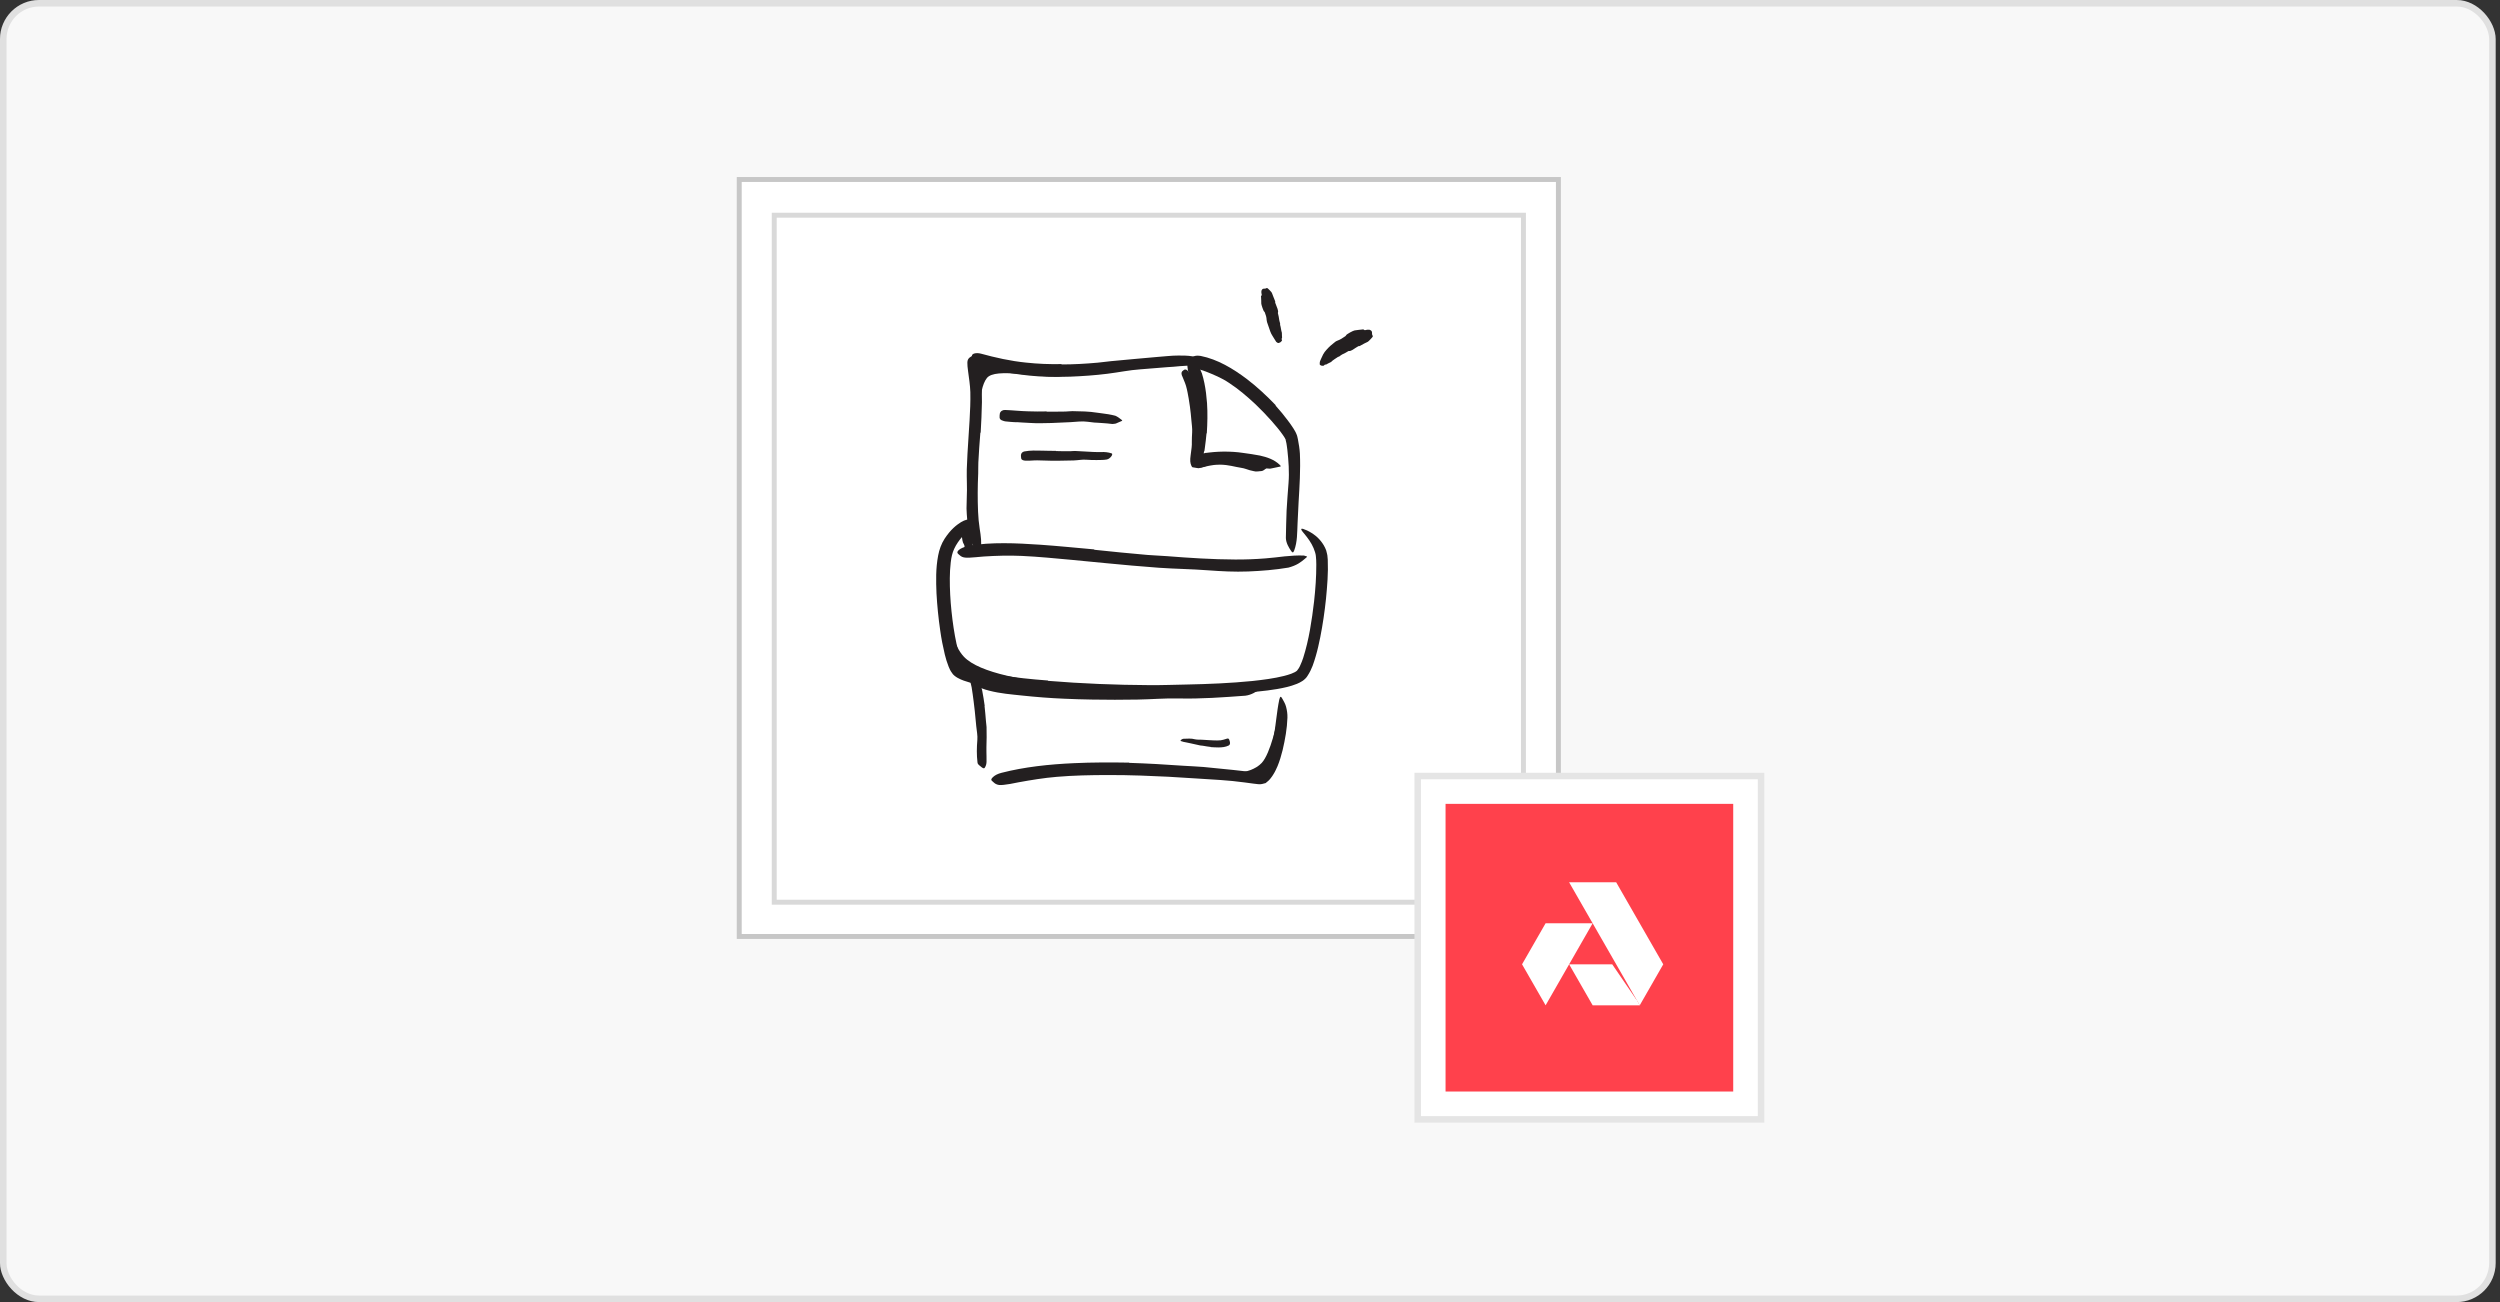 <svg width="384" height="200" viewBox="0 0 384 200" fill="none" xmlns="http://www.w3.org/2000/svg">
<rect x="0" y="0" width="384" height="200" fill="#333333" stroke="none"/>
<rect width="383.333" height="200" rx="6" fill="#F8F8F8"/>
<rect x="113.546" y="27.57" width="125.825" height="116.271" fill="white" stroke="#C7C7C7" stroke-width="0.76"/>
<rect x="118.923" y="33.056" width="115.077" height="105.523" fill="white" stroke="#D9D9D9" stroke-width="0.76"/>
<path d="M162.948 57.814C159.461 58.097 152.902 56.399 151.584 58.07C150.113 59.934 150.548 65.236 150.458 65.471L149.823 55.267L154.884 55.964L162.948 57.821V57.814Z" fill="#231F20"/>
<path d="M188.057 70.069C188.637 70.138 189.203 70.255 189.762 70.38C189.963 70.428 190.177 70.435 190.37 70.49C191.074 70.677 191.73 70.967 192.407 71.16C192.704 71.263 193.014 71.284 193.311 71.381C193.698 71.471 194.077 71.56 194.45 71.788C194.568 71.857 194.547 71.906 194.423 71.995C194.305 72.071 194.077 72.285 193.836 72.347C193.622 72.375 193.408 72.396 193.194 72.41C193.09 72.41 192.98 72.43 192.876 72.423L192.572 72.368C192.165 72.292 191.765 72.182 191.378 72.037C190.909 71.864 190.405 71.843 189.928 71.726C189.403 71.609 188.879 71.505 188.354 71.436C188.03 71.402 187.698 71.353 187.374 71.353C186.877 71.333 186.373 71.326 185.876 71.409C185.489 71.45 185.137 71.643 184.764 71.733C184.681 71.754 184.605 71.788 184.522 71.802C184.212 71.857 184.094 71.781 183.956 71.478C183.922 71.409 183.887 71.34 183.866 71.27C183.784 71.036 183.866 70.808 184.087 70.656C184.723 70.159 185.517 70.076 186.297 69.993C186.884 69.959 187.477 69.972 188.064 70.028V70.062L188.057 70.069Z" fill="#231F20"/>
<path d="M183.873 61.819C183.942 62.53 183.997 63.241 184.032 63.945C184.046 64.201 184.087 64.456 184.094 64.718C184.115 65.63 184.094 66.534 184.059 67.439C184.046 67.839 184.059 68.239 184.08 68.633C184.046 69.144 184.101 69.655 183.859 70.159C183.797 70.317 183.763 70.297 183.659 70.159C183.576 70.062 183.493 69.959 183.431 69.882C183.321 69.765 183.245 69.634 183.224 69.489L183.086 68.723C183.058 68.467 183.072 68.212 183.065 67.956C183.065 67.445 183.079 66.935 183.114 66.417C183.155 65.795 183.045 65.16 182.996 64.539C182.934 63.849 182.872 63.165 182.775 62.475C182.72 62.053 182.651 61.632 182.582 61.211C182.465 60.576 182.361 59.934 182.182 59.313C182.043 58.829 181.829 58.381 181.65 57.918C181.609 57.814 181.553 57.718 181.519 57.614C181.408 57.221 181.519 57.055 181.747 56.896C181.802 56.862 181.857 56.813 181.912 56.786C182.092 56.689 182.32 56.8 182.534 57.048C183.045 57.835 183.286 58.76 183.514 59.692C183.68 60.383 183.797 61.094 183.908 61.805H183.88L183.873 61.819Z" fill="#231F20"/>
<path d="M149.313 82.082C149.292 82.268 149.299 82.455 149.292 82.655C149.292 82.724 149.333 82.779 149.333 82.855C149.326 83.111 149.32 83.38 149.375 83.628C149.402 83.739 149.458 83.835 149.485 83.939C149.54 84.07 149.61 84.188 149.582 84.381C149.568 84.443 149.43 84.533 149.257 84.609C149.085 84.685 148.843 84.754 148.733 84.712C148.567 84.629 148.374 84.546 148.27 84.409C148.194 84.257 148.146 84.091 148.146 83.904C148.146 83.683 147.987 83.532 147.918 83.338C147.842 83.124 147.808 82.903 147.78 82.676C147.766 82.537 147.745 82.399 147.732 82.268C147.704 82.061 147.704 81.854 147.642 81.661C147.594 81.509 147.442 81.378 147.386 81.219C147.373 81.184 147.345 81.157 147.338 81.115C147.311 80.984 147.462 80.929 147.849 80.874L148.118 80.839C148.415 80.805 148.677 80.839 148.822 80.901C148.988 81.005 149.147 81.102 149.216 81.205C149.278 81.316 149.299 81.426 149.32 81.543C149.347 81.716 149.333 81.895 149.354 82.075L149.313 82.089V82.082Z" fill="#231F20"/>
<path d="M164.321 105.231C157.714 104.609 150.464 103.429 148.048 100.867C144.948 97.574 145.369 88.351 145.369 88.351L144.665 93.363C144.665 93.363 145.569 102.904 148.055 103.746C150.533 104.589 160.033 105.735 160.033 105.735L164.328 105.238L164.321 105.231Z" fill="#231F20"/>
<path d="M166.261 105.48C168.54 105.569 170.825 105.618 173.11 105.618C173.945 105.618 174.781 105.556 175.616 105.556C178.564 105.556 181.512 105.514 184.46 105.48C185.772 105.459 187.084 105.383 188.382 105.307C190.052 105.224 191.723 104.955 193.415 105.342C193.939 105.48 193.87 105.59 193.442 105.894C193.007 106.218 192.227 106.75 191.274 106.86C187.885 107.109 184.481 107.364 181.036 107.282C178.972 107.233 176.831 107.42 174.726 107.454C172.406 107.496 170.086 107.496 167.76 107.454C166.33 107.433 164.901 107.385 163.472 107.323C161.304 107.233 159.13 107.061 156.976 106.833C155.298 106.653 153.641 106.529 151.943 106.087C151.57 106.004 151.197 105.873 150.824 105.735C150.479 105.597 150.196 105.411 149.968 105.279C149.74 105.128 149.574 104.941 149.457 104.789C149.34 104.644 149.278 104.485 149.257 104.327C149.236 104.168 149.257 104.03 149.312 103.885C149.36 103.754 149.395 103.616 149.471 103.519C149.595 103.36 149.823 103.332 150.065 103.374C150.286 103.422 150.61 103.498 150.962 103.671C152.108 104.126 153.517 104.389 154.953 104.603C156.396 104.81 157.901 104.962 159.42 105.086C161.677 105.259 163.969 105.383 166.268 105.438V105.487L166.261 105.48Z" fill="#231F20"/>
<path d="M187.74 118.742C187.74 118.742 191.855 119.232 193.788 117.196C195.197 115.711 196.191 110.651 196.191 110.651L196.522 115.856L194.389 119.881H189.729L187.74 118.742Z" fill="#231F20"/>
<path d="M151.225 108.421C151.307 109.215 151.39 110.009 151.446 110.809C151.466 111.099 151.521 111.389 151.535 111.679C151.563 112.715 151.549 113.751 151.515 114.786C151.494 115.242 151.535 115.704 151.528 116.153C151.508 116.733 151.639 117.327 151.28 117.893C151.19 118.072 151.038 118.038 150.81 117.872C150.693 117.789 150.555 117.679 150.41 117.548C150.341 117.479 150.258 117.41 150.21 117.334C150.175 117.258 150.148 117.182 150.141 117.099C150.003 115.953 150.023 114.834 150.12 113.668C150.182 112.97 150.023 112.259 149.954 111.555L149.726 109.208C149.678 108.724 149.623 108.241 149.554 107.758C149.45 107.026 149.374 106.287 149.243 105.562C149.14 104.996 148.96 104.458 148.829 103.905C148.794 103.781 148.767 103.664 148.753 103.54C148.732 103.305 148.725 103.153 148.788 103.036C148.877 102.911 148.974 102.835 149.105 102.766C149.16 102.732 149.216 102.697 149.264 102.677C149.347 102.642 149.43 102.663 149.547 102.732C149.657 102.801 149.837 102.904 149.892 103.07C150.369 104.009 150.61 105.031 150.866 106.073C151.031 106.847 151.128 107.641 151.252 108.434H151.211L151.225 108.421Z" fill="#231F20"/>
<path d="M160.96 104.575C166.151 105.003 171.378 105.21 176.604 105.238C178.509 105.252 180.415 105.176 182.32 105.141C185.676 105.072 189.031 104.934 192.352 104.603C194.002 104.423 195.666 104.216 197.233 103.822C197.62 103.726 198.006 103.608 198.358 103.477C198.703 103.346 199.056 103.174 199.221 103.015C199.387 102.815 199.594 102.518 199.739 102.152C199.912 101.813 200.036 101.42 200.174 101.04C201.058 98.272 201.5 95.275 201.845 92.362C202.052 90.484 202.19 88.579 202.183 86.721C202.183 86.259 202.162 85.796 202.114 85.389C202.086 85.03 201.921 84.595 201.769 84.201C201.437 83.407 200.92 82.683 200.326 81.972C199.566 81.102 199.787 81.032 200.768 81.481C201.244 81.716 201.948 82.082 202.618 82.807C202.949 83.166 203.281 83.608 203.529 84.132C203.592 84.264 203.64 84.402 203.702 84.54C203.743 84.698 203.785 84.871 203.826 85.037L203.881 85.292L203.902 85.513C203.916 85.665 203.93 85.81 203.944 85.962C204.033 88.047 203.861 89.994 203.674 91.968C203.467 93.936 203.184 95.897 202.798 97.851C202.597 98.831 202.39 99.804 202.1 100.785C201.796 101.779 201.548 102.725 200.823 103.829C200.692 104.078 200.305 104.451 200.036 104.61C199.746 104.796 199.477 104.927 199.207 105.038C198.676 105.252 198.165 105.403 197.661 105.528C196.646 105.776 195.652 105.928 194.658 106.059C189.908 106.625 185.013 106.936 180.18 107.04C174.871 107.129 169.569 107.012 164.273 106.715C161.015 106.529 157.756 106.253 154.504 105.852C153.269 105.7 152.04 105.521 150.804 105.272C150.189 105.148 149.568 105.01 148.954 104.837C148.339 104.658 147.718 104.471 147.09 104.119C146.931 104.037 146.772 103.919 146.613 103.795C146.53 103.719 146.447 103.65 146.378 103.574L146.206 103.332C145.95 103.001 145.84 102.69 145.702 102.38C145.453 101.758 145.274 101.144 145.122 100.529C144.825 99.3 144.59 98.078 144.418 96.85C144.142 94.944 143.948 93.045 143.845 91.14C143.769 89.228 143.72 87.329 144.1 85.327C144.266 84.443 144.59 83.518 145.094 82.745C146.04 81.295 146.951 80.618 147.6 80.211C148.263 79.811 148.74 79.742 149.168 79.79C149.361 79.811 149.596 79.817 149.727 79.873C149.948 79.969 149.817 80.232 149.458 80.667C149.105 81.102 148.484 81.654 147.808 82.434C147.304 83.007 146.876 83.628 146.572 84.284C146.268 84.933 146.123 85.596 146.033 86.397C145.847 87.964 145.868 89.656 145.95 91.347C146.04 93.038 146.22 94.751 146.475 96.449C146.737 98.127 147.069 99.86 147.594 101.309C147.635 101.454 147.697 101.551 147.745 101.662C147.794 101.758 147.849 101.917 147.89 101.965C147.911 101.986 147.925 102.014 147.946 102.034L147.966 102.076V102.096C147.966 102.096 148.063 102.041 147.814 102.276C148.091 102.034 147.966 102.145 148.001 102.124L148.084 102.179C148.381 102.359 148.96 102.594 149.513 102.766C150.666 103.125 151.929 103.388 153.2 103.615C155.747 104.078 158.364 104.326 160.98 104.527V104.575H160.96Z" fill="#231F20"/>
<path d="M163.065 55.978C164.887 55.978 166.731 55.874 168.574 55.709C169.251 55.653 169.913 55.543 170.59 55.481C172.972 55.274 175.368 55.018 177.784 54.825C178.861 54.756 179.938 54.604 181.022 54.611C181.719 54.611 182.43 54.611 183.141 54.728C183.846 54.859 184.55 55.163 185.144 55.591C185.51 55.874 185.365 55.936 184.964 55.95C184.571 55.929 183.887 56.095 183.183 56.178C182.562 56.164 181.913 56.178 181.257 56.24C180.601 56.309 179.938 56.364 179.261 56.399C177.894 56.51 176.527 56.62 175.147 56.73C173.476 56.841 171.771 57.207 170.058 57.414C168.181 57.649 166.282 57.78 164.377 57.856C163.203 57.904 162.029 57.897 160.855 57.87C159.074 57.821 157.286 57.635 155.533 57.359C154.172 57.138 152.812 56.944 151.466 56.558C151.169 56.475 150.879 56.385 150.589 56.282C150.044 56.095 149.719 55.888 149.526 55.667C149.333 55.46 149.278 55.232 149.284 54.963C149.284 54.839 149.271 54.721 149.284 54.618C149.34 54.3 149.927 54.135 150.672 54.321C152.881 54.928 155.187 55.453 157.604 55.695C159.392 55.888 161.221 55.964 163.058 55.923V55.971L163.065 55.978Z" fill="#231F20"/>
<path d="M195.908 62.275C196.571 63.006 197.192 63.766 197.793 64.56C198.097 64.953 198.387 65.374 198.67 65.809L198.884 66.168L198.987 66.348C199.022 66.417 199.07 66.52 199.105 66.603C199.291 67.004 199.284 67.197 199.36 67.48C199.505 68.24 199.623 68.957 199.664 69.682C199.774 72.216 199.609 74.674 199.464 77.139C199.409 78.23 199.36 79.327 199.305 80.411C199.236 81.799 199.291 83.207 198.787 84.56C198.628 84.982 198.497 84.912 198.249 84.526C197.993 84.139 197.538 83.435 197.51 82.641C197.538 81.233 197.565 79.824 197.62 78.423C197.703 77.021 197.807 75.613 197.917 74.204C198.055 72.52 197.917 70.752 197.738 69.096C197.717 68.861 197.683 68.647 197.648 68.426C197.62 68.198 197.579 67.984 197.524 67.784L197.489 67.625L197.469 67.549V67.508L197.455 67.487C197.538 67.459 197.275 67.542 197.634 67.432H197.614L197.517 67.459C197.427 67.48 197.448 67.473 197.448 67.473L197.434 67.445L197.413 67.404L197.379 67.321C197.261 67.142 197.172 66.969 197.034 66.79C196.523 66.051 195.901 65.333 195.287 64.629C194.514 63.766 193.713 62.923 192.871 62.123C191.586 60.921 190.24 59.761 188.776 58.809C187.651 58.049 186.415 57.545 185.2 57.062C184.931 56.972 184.655 56.896 184.386 56.793C183.895 56.586 183.564 56.496 183.364 56.303C183.164 56.116 183.081 55.895 183.046 55.598C183.032 55.46 182.991 55.322 182.998 55.191C182.998 54.777 183.55 54.528 184.434 54.673C187.03 55.191 189.405 56.627 191.538 58.236C193.126 59.451 194.576 60.811 195.957 62.247L195.922 62.288L195.908 62.275Z" fill="#231F20"/>
<path d="M173.455 117.175C176.251 117.265 179.047 117.423 181.83 117.624C182.845 117.693 183.866 117.72 184.881 117.81C186.407 117.948 187.926 118.1 189.445 118.266L191.716 118.521L192.848 118.645L193.332 118.694C193.408 118.694 193.511 118.742 193.566 118.666C193.67 118.597 193.711 118.535 193.87 118.342C193.994 118.148 194.126 117.962 194.236 117.741C194.913 116.436 195.306 114.883 195.603 113.378C195.976 111.424 196.086 109.442 196.494 107.468C196.652 106.846 196.756 106.922 197.046 107.461C197.184 107.73 197.44 108.124 197.55 108.6C197.674 109.076 197.771 109.643 197.75 110.243C197.695 111.921 197.398 113.564 197.011 115.214C196.804 116.036 196.57 116.857 196.231 117.679C196.148 117.886 196.059 118.086 195.948 118.293C195.845 118.5 195.748 118.701 195.61 118.908C195.479 119.115 195.368 119.315 195.182 119.529C195.099 119.619 194.975 119.812 194.837 119.916L194.402 120.282C194.029 120.385 193.656 120.509 193.235 120.447C192.938 120.42 192.759 120.392 192.524 120.364L191.191 120.185C188.727 119.84 186.145 119.729 183.611 119.564C180.829 119.37 178.039 119.218 175.25 119.129C173.531 119.073 171.819 119.039 170.1 119.046C167.504 119.053 164.887 119.101 162.319 119.322C160.324 119.488 158.377 119.812 156.437 120.164C156.009 120.247 155.595 120.33 155.16 120.413C154.359 120.544 153.834 120.613 153.441 120.572C153.047 120.509 152.805 120.351 152.585 120.137C152.488 120.04 152.364 119.957 152.301 119.874C152.198 119.729 152.301 119.564 152.557 119.329C152.819 119.087 153.254 118.846 153.848 118.701C157.355 117.796 161.152 117.396 164.95 117.223C167.773 117.092 170.611 117.092 173.434 117.14V117.189L173.455 117.175Z" fill="#231F20"/>
<path d="M160.758 63.227C161.711 63.241 162.671 63.227 163.651 63.214C164.003 63.207 164.362 63.151 164.721 63.151C165.985 63.172 167.269 63.186 168.546 63.393C169.112 63.455 169.678 63.559 170.238 63.628C170.597 63.711 170.963 63.745 171.308 63.855C171.653 63.994 171.964 64.242 172.26 64.47C172.44 64.622 172.405 64.629 172.185 64.712C172.074 64.753 171.915 64.815 171.722 64.912C171.529 65.015 171.322 65.098 171.128 65.098C171.045 65.098 170.949 65.119 170.866 65.126L170.61 65.098L170.113 65.043C169.782 65.002 169.437 65.002 169.105 64.967C168.774 64.926 168.422 64.939 168.084 64.905C167.745 64.877 167.393 64.829 167.041 64.781C166.199 64.656 165.315 64.801 164.438 64.843L161.511 64.974C160.903 64.995 160.296 65.008 159.681 65.008C158.756 65.015 157.817 64.933 156.892 64.891C156.533 64.857 156.167 64.843 155.808 64.843C155.442 64.829 155.077 64.788 154.711 64.753C154.545 64.739 154.386 64.732 154.227 64.684C153.634 64.525 153.489 64.346 153.537 63.862C153.551 63.752 153.551 63.642 153.571 63.531C153.654 63.172 153.979 62.958 154.372 62.972C155.553 63.013 156.706 63.151 157.949 63.179C158.404 63.2 158.874 63.193 159.336 63.207C159.806 63.193 160.275 63.207 160.758 63.193V63.234V63.227Z" fill="#231F20"/>
<path d="M162.202 69.282C162.907 69.302 163.618 69.316 164.336 69.309C164.598 69.309 164.854 69.261 165.116 69.268C166.048 69.316 166.987 69.365 167.912 69.42C168.326 69.441 168.74 69.441 169.155 69.434C169.686 69.413 170.218 69.461 170.736 69.634C170.895 69.689 170.853 69.882 170.701 70.09C170.549 70.297 170.28 70.538 169.99 70.58C169.472 70.676 168.961 70.642 168.437 70.663C167.919 70.663 167.394 70.656 166.863 70.614C166.227 70.559 165.572 70.704 164.916 70.725C164.198 70.745 163.473 70.759 162.741 70.766H161.395C160.711 70.766 160.028 70.711 159.344 70.711C158.813 70.697 158.288 70.78 157.749 70.759C157.632 70.759 157.515 70.766 157.397 70.752C156.962 70.69 156.838 70.566 156.824 70.172C156.824 70.083 156.81 69.993 156.817 69.903C156.838 69.606 157.052 69.392 157.356 69.337C158.267 69.164 159.165 69.199 160.097 69.22C160.787 69.233 161.491 69.261 162.196 69.254V69.289L162.202 69.282Z" fill="#231F20"/>
<path d="M185.324 66.555C185.255 67.315 185.165 68.074 185.062 68.82L185.021 69.103V69.172L185.007 69.186V69.213L184.958 69.324C184.938 69.406 184.903 69.503 184.889 69.607C184.882 69.648 184.91 69.648 184.931 69.634L185 69.614C185.048 69.6 185.096 69.579 185.138 69.572C185.172 69.565 185.207 69.558 185.241 69.558C185.269 69.558 185.304 69.558 185.324 69.558L185.704 69.51C185.953 69.475 186.208 69.448 186.457 69.434C186.961 69.386 187.458 69.379 187.955 69.365C188.949 69.365 189.943 69.413 190.923 69.565C191.793 69.683 192.663 69.807 193.519 69.973C194.603 70.214 195.722 70.58 196.564 71.395C196.826 71.65 196.757 71.657 196.419 71.712C196.246 71.74 196.005 71.802 195.735 71.857C195.597 71.892 195.452 71.919 195.301 71.947C195.225 71.961 195.156 71.961 195.073 71.989L194.852 71.975C194.334 71.913 193.809 71.892 193.291 71.857C192.787 71.768 192.277 71.706 191.759 71.643C190.723 71.54 189.688 71.429 188.638 71.326C188.031 71.27 187.409 71.291 186.795 71.367C186.484 71.402 186.18 71.45 185.877 71.512C185.78 71.526 185.442 71.588 185.186 71.664L184.378 71.864L184.102 71.919C183.874 71.906 183.688 71.85 183.481 71.823L183.177 71.775C183.067 71.719 183.039 71.609 182.991 71.526C182.908 71.347 182.846 71.132 182.825 70.87C182.804 70.608 182.832 70.304 182.873 70L183.205 67.404C183.301 66.507 183.384 65.602 183.412 64.698C183.46 63.331 183.467 61.95 183.301 60.597C183.177 59.548 182.88 58.547 182.618 57.539C182.57 57.318 182.507 57.104 182.466 56.876C182.39 56.455 182.362 56.172 182.418 55.958C182.487 55.737 182.597 55.592 182.777 55.447C182.86 55.385 182.936 55.302 183.011 55.26C183.143 55.184 183.295 55.212 183.467 55.329C183.64 55.454 183.854 55.661 183.992 55.965C184.213 56.413 184.427 56.876 184.613 57.352C184.765 57.835 184.889 58.333 184.993 58.837C185.2 59.844 185.324 60.88 185.4 61.923C185.504 63.469 185.462 65.022 185.366 66.562H185.317L185.324 66.555Z" fill="#231F20"/>
<path d="M150.583 66.465C150.466 68.005 150.342 69.531 150.273 71.056C150.245 71.616 150.273 72.168 150.252 72.727C150.162 74.688 150.149 76.642 150.231 78.609C150.266 79.479 150.349 80.349 150.48 81.205C150.659 82.303 150.811 83.401 150.639 84.561C150.583 84.92 150.487 84.892 150.224 84.636C150.052 84.464 149.865 84.278 149.693 84.105C149.493 83.877 149.32 83.601 149.196 83.29C149.106 83.014 148.947 82.738 148.913 82.455L148.782 81.592C148.706 81.019 148.609 80.439 148.567 79.859C148.519 79.279 148.471 78.699 148.457 78.112C148.457 77.525 148.478 76.939 148.498 76.352C148.574 74.95 148.464 73.5 148.498 72.078C148.554 70.518 148.637 68.958 148.747 67.404C148.809 66.451 148.878 65.499 148.927 64.546C149.009 63.103 149.078 61.667 149.044 60.238C149.009 59.133 148.83 58.056 148.692 56.979C148.664 56.745 148.637 56.51 148.609 56.268C148.574 55.826 148.574 55.529 148.65 55.309C148.733 55.094 148.864 54.956 149.051 54.839C149.134 54.784 149.216 54.715 149.299 54.68C149.437 54.618 149.575 54.68 149.727 54.825C149.872 54.977 150.038 55.219 150.128 55.55C150.273 56.04 150.418 56.537 150.521 57.048C150.597 57.559 150.68 58.077 150.715 58.602C150.811 59.651 150.832 60.707 150.825 61.771C150.804 63.338 150.715 64.912 150.632 66.458H150.59L150.583 66.465Z" fill="#231F20"/>
<path d="M168.071 84.443C170.798 84.726 173.518 85.009 176.238 85.237C177.232 85.32 178.226 85.347 179.221 85.423C182.721 85.7 186.221 85.927 189.721 85.941C191.275 85.948 192.835 85.893 194.368 85.769C195.355 85.693 196.335 85.568 197.316 85.458C198.296 85.368 199.277 85.285 200.291 85.334C200.623 85.423 200.768 85.472 200.768 85.52C200.768 85.568 200.63 85.63 200.402 85.851C200.174 86.072 199.836 86.3 199.415 86.576C198.993 86.825 198.476 87.032 197.903 87.184C195.852 87.529 193.781 87.695 191.717 87.778C189.652 87.861 187.588 87.75 185.524 87.598C183.059 87.405 180.491 87.384 177.978 87.205C175.216 87.011 172.462 86.749 169.707 86.487C168.015 86.321 166.324 86.162 164.632 85.996C162.071 85.762 159.503 85.506 156.955 85.389C154.981 85.299 153.034 85.354 151.115 85.479C150.693 85.499 150.286 85.568 149.858 85.589C148.305 85.734 147.863 85.693 147.414 85.285C147.31 85.189 147.186 85.106 147.11 85.009C146.986 84.844 147.055 84.65 147.331 84.436C147.607 84.215 148.07 84.015 148.691 83.87C150.507 83.518 152.357 83.435 154.214 83.435C156.072 83.435 157.936 83.546 159.8 83.67C162.561 83.863 165.323 84.146 168.078 84.388V84.436L168.071 84.443Z" fill="#231F20"/>
<path d="M196.881 52.153C196.984 52.263 196.874 52.415 196.646 52.588C196.577 52.643 196.335 52.712 196.287 52.684C196.197 52.629 196.108 52.581 196.032 52.519C195.99 52.484 195.604 51.808 195.452 51.587C195.307 51.373 195.203 51.145 195.113 50.91L194.616 49.474C194.582 49.371 194.561 49.253 194.554 49.143C194.54 48.749 194.43 48.377 194.285 48.017C194.257 47.955 194.25 47.893 194.174 47.852C194.057 47.783 193.733 46.782 193.733 46.644C193.74 46.291 193.712 45.953 193.698 45.608C193.698 45.56 193.657 45.518 193.719 45.456C193.85 45.318 193.795 45.221 193.774 45.125C193.746 44.98 193.733 44.835 193.753 44.683C193.76 44.607 193.836 44.517 193.898 44.427C193.947 44.352 194.202 44.317 194.23 44.331C194.326 44.372 194.423 44.289 194.52 44.262C194.554 44.248 194.596 44.234 194.623 44.234C194.692 44.22 195.355 44.897 195.362 44.987C195.362 44.993 195.472 45.283 195.59 45.58C195.707 45.877 195.825 46.195 195.859 46.257C195.894 46.319 195.873 46.402 195.866 46.478C195.866 46.512 196.232 47.403 196.232 47.444C196.266 47.645 196.37 47.817 196.287 48.045C196.273 48.093 196.287 48.128 196.301 48.162C196.404 48.487 196.439 48.832 196.494 49.17C196.522 49.343 196.584 49.509 196.625 49.674C196.632 49.702 196.625 49.743 196.625 49.771C196.625 49.812 196.618 49.854 196.625 49.895C196.75 50.289 196.763 50.717 196.895 51.11C196.922 51.2 196.888 51.684 196.929 51.787C196.95 51.842 196.819 52.098 196.86 52.139L196.881 52.153Z" fill="#231F20"/>
<path d="M203.418 56.081C203.349 56.219 203.149 56.199 202.921 56.15C202.845 56.137 202.7 56.005 202.707 55.95C202.707 55.84 202.707 55.729 202.721 55.619C202.707 55.543 203.094 54.728 203.232 54.438C203.37 54.169 203.556 53.941 203.75 53.727C204.136 53.278 204.592 52.892 205.062 52.526C205.165 52.443 205.282 52.381 205.407 52.333C205.842 52.174 206.221 51.939 206.587 51.677C206.649 51.635 206.718 51.608 206.753 51.511C206.794 51.338 207.892 50.765 208.065 50.752C208.479 50.703 208.873 50.634 209.273 50.606C209.328 50.606 209.376 50.558 209.452 50.62C209.625 50.772 209.729 50.703 209.846 50.676C210.005 50.641 210.177 50.627 210.35 50.648C210.44 50.655 210.543 50.745 210.64 50.814C210.73 50.876 210.764 51.173 210.75 51.207C210.702 51.318 210.799 51.435 210.833 51.552C210.847 51.594 210.861 51.642 210.868 51.677C210.868 51.753 210.191 52.464 210.108 52.491C210.081 52.491 208.983 53.044 208.879 53.133C208.824 53.182 208.734 53.168 208.658 53.168C208.617 53.161 207.802 53.713 207.775 53.727C207.581 53.796 207.443 53.955 207.188 53.913C207.14 53.907 207.105 53.934 207.071 53.955C206.781 54.155 206.456 54.286 206.139 54.452C205.98 54.535 205.849 54.659 205.697 54.763C205.669 54.783 205.628 54.783 205.6 54.79C205.559 54.804 205.517 54.818 205.483 54.839C205.144 55.101 204.737 55.287 204.447 55.605C204.371 55.667 203.881 55.853 203.805 55.943C203.757 55.992 203.453 55.998 203.432 56.061L203.418 56.081Z" fill="#231F20"/>
<path d="M185.965 114.731C185.571 114.689 185.177 114.62 184.784 114.551C184.639 114.531 184.494 114.531 184.356 114.503C183.852 114.399 183.355 114.296 182.865 114.172C182.644 114.116 182.423 114.075 182.209 114.034C181.926 113.985 181.65 113.937 181.38 113.826C181.297 113.792 181.318 113.723 181.408 113.647C181.498 113.571 181.65 113.481 181.808 113.474C182.388 113.467 182.961 113.391 183.521 113.55C183.859 113.633 184.218 113.599 184.563 113.619C184.943 113.64 185.329 113.668 185.716 113.688C185.951 113.702 186.192 113.723 186.427 113.723C186.786 113.73 187.152 113.751 187.504 113.709C187.78 113.681 188.05 113.578 188.312 113.502C188.374 113.488 188.429 113.461 188.484 113.447C188.705 113.405 188.781 113.474 188.864 113.778C188.885 113.847 188.906 113.916 188.919 113.985C188.968 114.227 188.892 114.427 188.726 114.51C188.243 114.752 187.704 114.8 187.166 114.807C186.765 114.807 186.365 114.779 185.965 114.758V114.731Z" fill="#231F20"/>
<rect x="217.761" y="119.196" width="52.739" height="52.739" fill="white" stroke="#E5E5E5"/>
<rect x="222.037" y="123.473" width="44.185" height="44.185" fill="#FF414C"/>
<path d="M247.638 148.119L251.304 153.485H251.345L251.866 154.418H244.634L241.017 148.119H247.638Z" fill="white"/>
<path d="M251.864 154.419L255.476 148.12L248.246 135.52H241.017L251.864 154.419Z" fill="white"/>
<path d="M237.402 141.817H244.631L237.405 154.417L233.787 148.118L237.402 141.817Z" fill="white"/>
<rect x="0.5" y="0.5" width="382.333" height="199" rx="5.5" stroke="black" stroke-opacity="0.1"/>
</svg>
